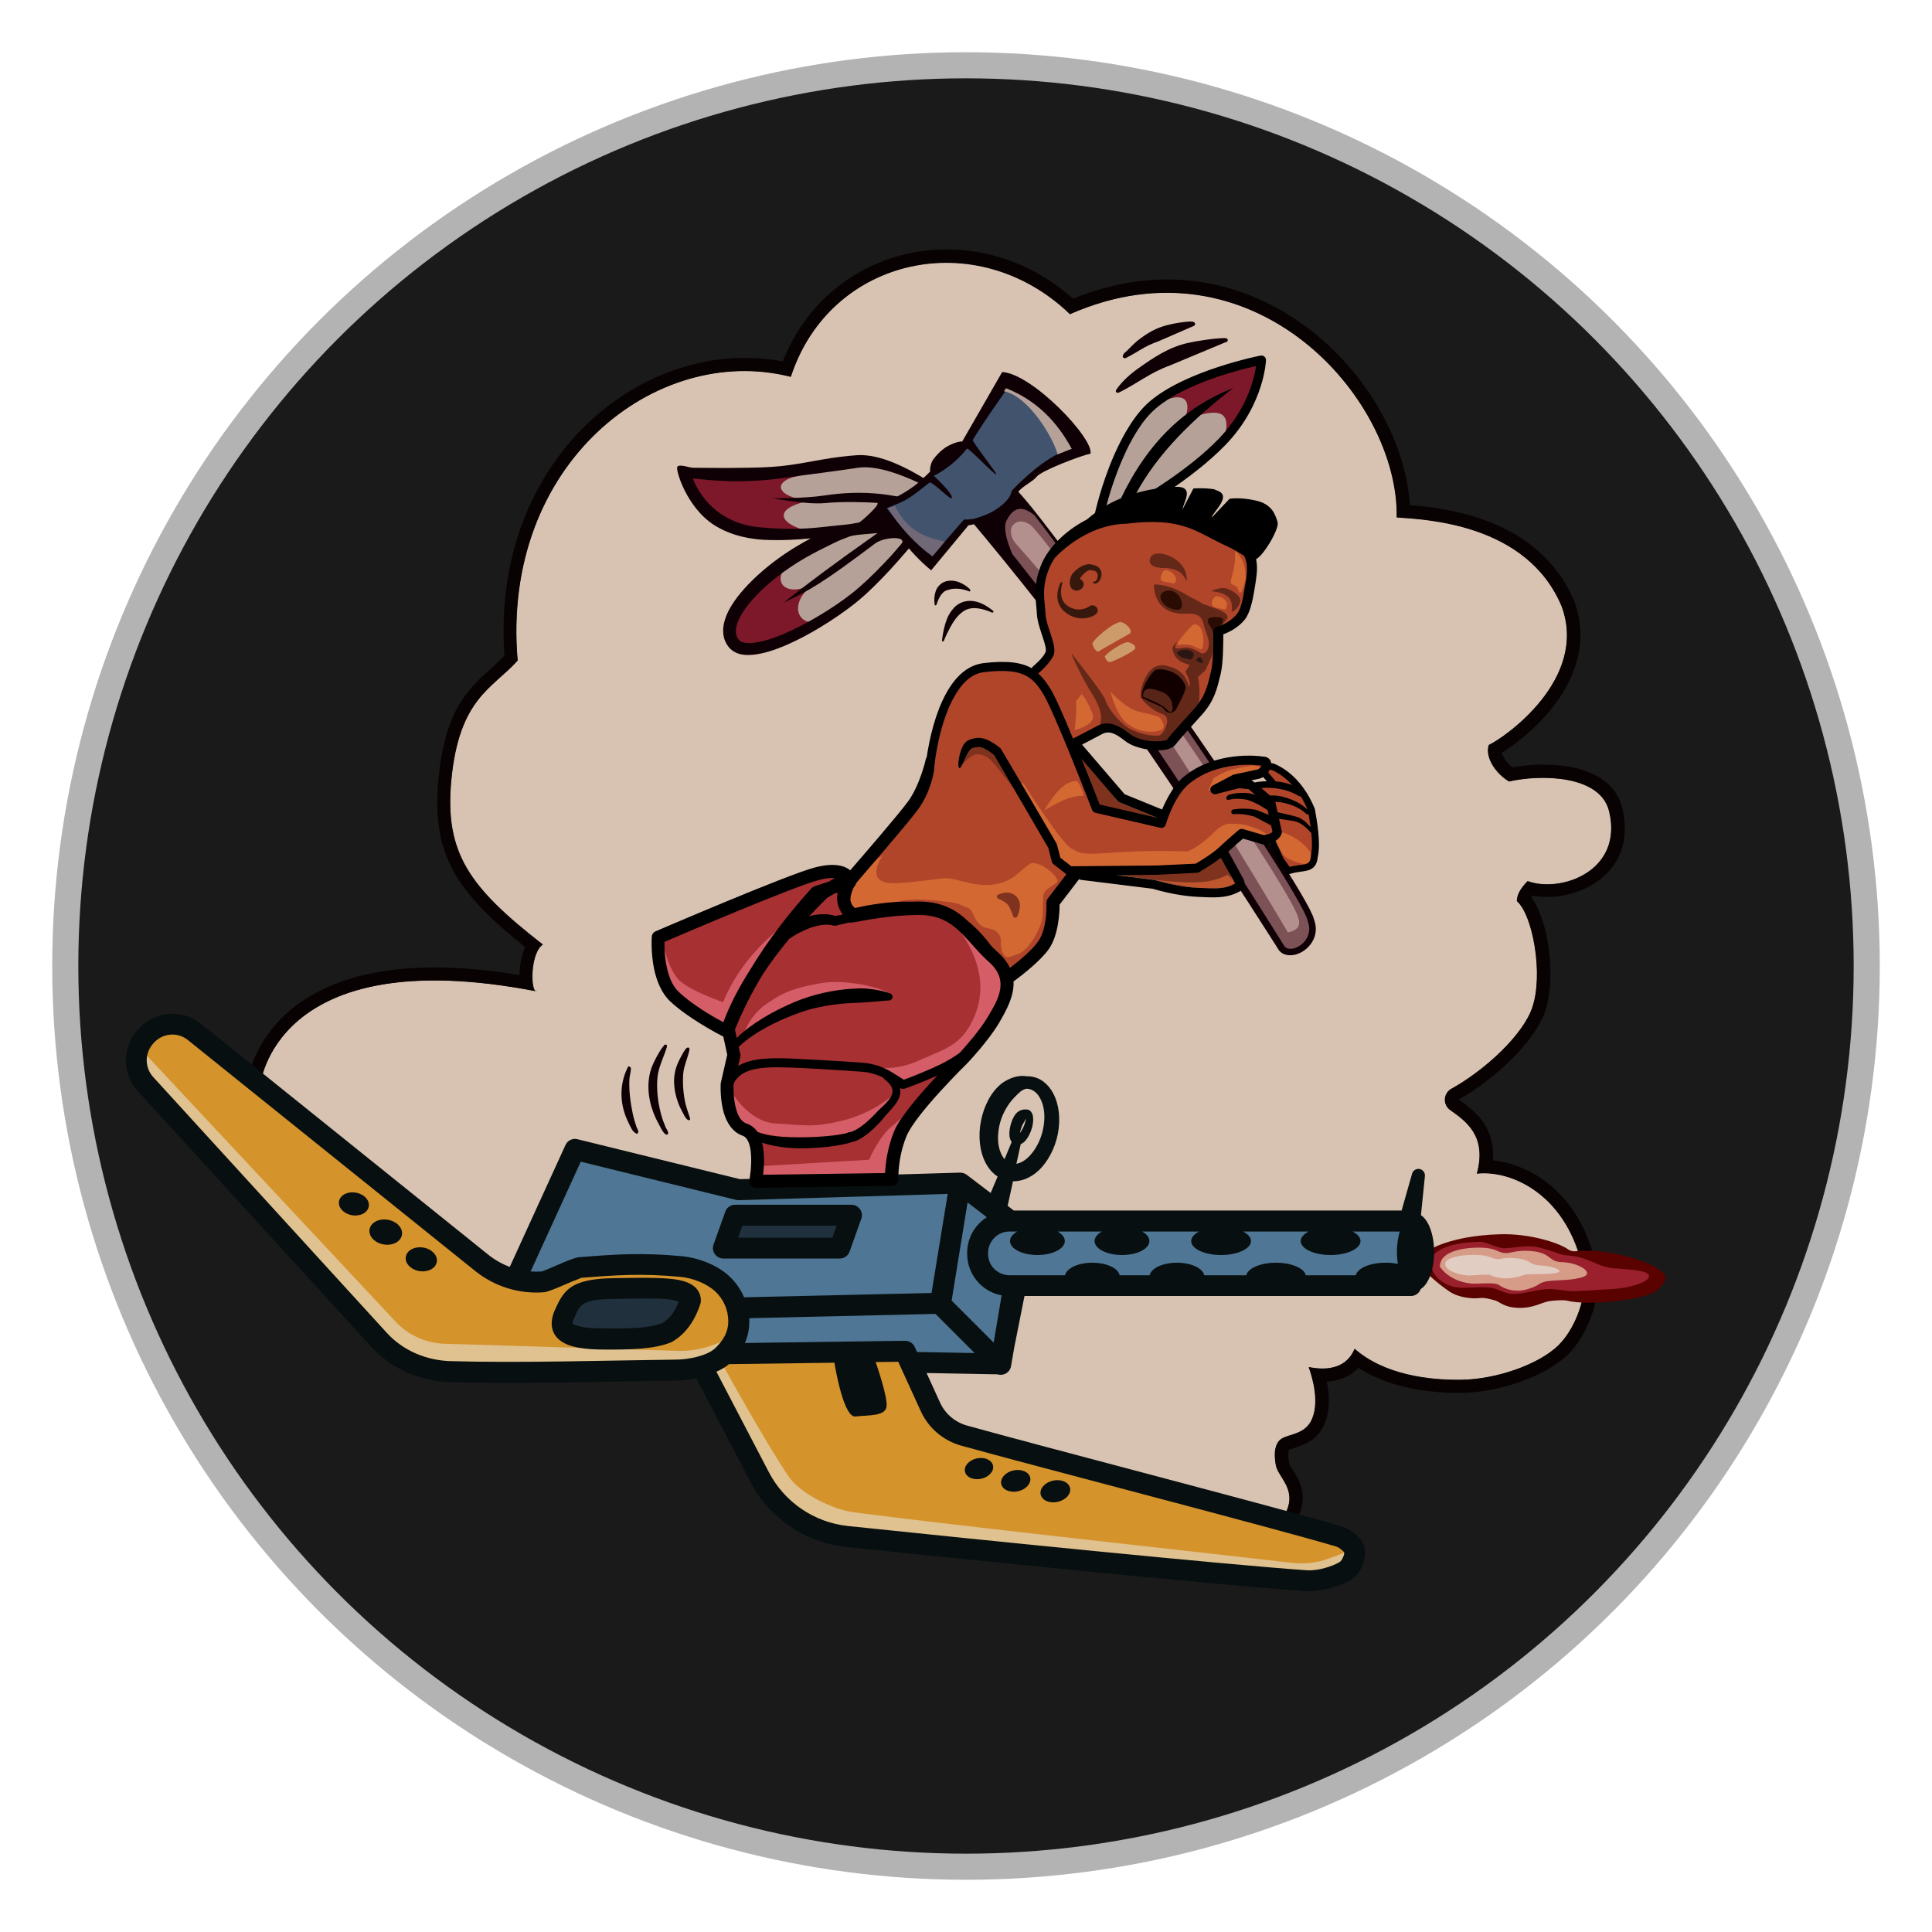 <?xml version="1.0" encoding="UTF-8"?>
<svg id="Layer_6" data-name="Layer 6" xmlns="http://www.w3.org/2000/svg" width="148" height="148" xmlns:xlink="http://www.w3.org/1999/xlink" viewBox="0 0 148 148">
  <defs>
    <style>
      .cls-1 {
        fill: #7d5257;
      }

      .cls-1, .cls-2, .cls-3, .cls-4, .cls-5, .cls-6, .cls-7, .cls-8, .cls-9, .cls-10, .cls-11, .cls-12, .cls-13, .cls-14, .cls-15, .cls-16, .cls-17, .cls-18, .cls-19, .cls-20, .cls-21, .cls-22, .cls-23, .cls-24, .cls-25, .cls-26, .cls-27, .cls-28, .cls-29, .cls-30, .cls-31, .cls-32 {
        fill-rule: evenodd;
      }

      .cls-2 {
        fill: #642818;
      }

      .cls-3 {
        fill: #590200;
      }

      .cls-4 {
        fill: #2b0c03;
      }

      .cls-5 {
        fill: #0f0005;
      }

      .cls-6 {
        fill: #b3908d;
      }

      .cls-7 {
        fill: #2c1614;
      }

      .cls-8 {
        fill: #dfc28f;
      }

      .cls-9 {
        fill: #d5932c;
      }

      .cls-10 {
        fill: #cd9b6a;
      }

      .cls-11 {
        fill: #d8c3b2;
      }

      .cls-12 {
        fill: #120000;
      }

      .cls-13 {
        fill: #070f10;
      }

      .cls-14 {
        fill: #e2cdc3;
      }

      .cls-15 {
        fill: #37180c;
      }

      .cls-16 {
        fill: #d45d68;
      }

      .cls-17 {
        fill: #b0452a;
      }

      .cls-18 {
        fill: #c0562d;
      }

      .cls-19 {
        fill: #4f7694;
      }

      .cls-20 {
        fill: #20303c;
      }

      .cls-21 {
        fill: #572517;
      }

      .cls-22 {
        fill: #706777;
      }

      .cls-23 {
        fill: #d79c88;
      }

      .cls-33 {
        clip-rule: evenodd;
      }

      .cls-33, .cls-34, .cls-35 {
        fill: none;
      }

      .cls-24 {
        fill: #b6a198;
      }

      .cls-25 {
        fill: #d46833;
      }

      .cls-34 {
        clip-path: url(#clippath);
      }

      .cls-36 {
        fill: #b3b3b3;
      }

      .cls-26 {
        fill: #7d182a;
      }

      .cls-27 {
        fill: #7f331e;
      }

      .cls-28 {
        fill: #a73033;
      }

      .cls-37 {
        fill: #1a1a1a;
      }

      .cls-35 {
        clip-path: url(#clippath-1);
      }

      .cls-29 {
        fill: #41536d;
      }

      .cls-30 {
        fill: #080203;
      }

      .cls-31 {
        fill: #99202c;
      }
    </style>
    <clipPath id="clippath">
      <path class="cls-33" d="m53.74,104.67c-.65.19-1.34.29-1.86.3-5.63.07-12.03.27-17.38.12-2.09-.06-4.08-.89-5.48-2.43l-17.9-19.6c-.94-1.03-.94-2.6,0-3.63l.06-.07c.96-1.06,2.58-1.19,3.69-.29l22.01,17.69c1.33,1.07,3.03,1.59,4.73,1.45.36-.03,2.36-1.06,2.77-1.09,2.82-.23,4.78-.36,7.77-.08,1.09.1,2.36.58,3.16,1.32.81.74,1.27,1.79,1.27,2.89h0c0,.98-.41,1.76-1.07,2.46l13.81-.19,1.94,4.26c.49,1.07,1.43,1.88,2.56,2.19,5.57,1.56,23.69,6.24,28.68,7.71.53.16,1.15.66,1.24,1.11.09.44-.23,1.25-.71,1.55-.62.38-1.97.82-3,.75-6.36-.44-25.42-2.37-35.17-3.39-2.85-.3-5.36-2-6.68-4.54l-4.44-8.49Z"/>
    </clipPath>
    <clipPath id="clippath-1">
      <path class="cls-33" d="m64.9,67.6l.19-.06c-.08.1-.15.2-.21.31l-.14,1.58c.13.28.33.57.62.85,0,0,1.74-.66,4.89-.7s3.96,2.1,5.8,3.74c1.84,1.64.88,3.33,0,4.83-.78,1.32-2.36,2.98-2.36,2.98,0,0-4.03,3.96-4.76,5.75-.73,1.78-.66,3.49-.66,3.49l-10.41.15s.66-3.45-.86-3.96c-1.52-.51-1.34-3.47-1.34-3.47l.51-2.24-.37-1.71c-1.05-.57-3.11-1.76-4.18-2.77-1.47-1.4-1.24-4.54-1.24-4.54,0,0,10.04-4.32,12.13-4.87,2.09-.54,2.4.32,2.4.32l-.03.33Z"/>
    </clipPath>
  </defs>
  <circle class="cls-36" cx="74" cy="74" r="70"/>
  <circle class="cls-37" cx="74" cy="74" r="68"/>
  <path class="cls-11" d="m19.92,83.2s.97-11.2,21.22-7.26c-.52.14-.53-2.95.45-3.59-5.63-4.38-7.54-7-7.01-12.6.6-6.31,3.2-7.04,5.08-9.16-1.3-15.06,10.61-24.37,20.93-21.74,3-9.2,14.25-11.69,21.39-4.8,13.99-6.16,25.19,6.4,25.03,15.57,2.17.16,9.96.44,12.63,6.8,2.07,5.58-4.33,10.05-5.58,10.64-.32,1.02.63,2.26,1.56,2.79,2.25-.53,6.97-.56,7.66,2.28,1.11,4.61-3.74,6.29-6.25,5.36-.4.42-.83.95-.81,1.53,1.2,1.02,2.05,5.6,1.17,8.16-.73,2.11-3.61,4.77-6.15,6.19-.31.15-.51.45-.54.79-.03.34.13.67.41.86,1.18.84,2.83,1.96,2.04,4.87,2.55-.28,6.65,1.47,8.01,6.82.73,1.72-.24,4.85-1.77,6.34-1.53,1.5-4.79,2.6-7.39,2.64-2.6.05-5.99-.41-8.22-2.37-.57,1.37-1.9,1.72-3.51,1.4.24.67.93,2.81.13,4.21-.65,1.08-1.98.9-2.42,1.45-.39.48-.34,1.23-.23,1.84.13.75,1.08,1.46,1.04,2.64,0,.63-.74,2.46-1.63,2.24-7.59-1.92-31.08-8.82-43.89-13.74-11.38-4.38-27.42-12.47-32.97-15.83-1.24-.75-.36-4.34-.36-4.34Z"/>
  <path class="cls-30" d="m41.03,75.93s.07.01.11.02c-.04.01-.08,0-.11-.02Zm0,0c-20.14-3.88-21.11,7.28-21.11,7.28,0,0-.88,3.59.36,4.34,5.56,3.36,21.59,11.45,32.97,15.83,12.81,4.93,36.3,11.83,43.89,13.74.89.23,1.63-1.61,1.63-2.24.05-1.18-.9-1.89-1.04-2.64-.11-.61-.16-1.36.23-1.84.44-.55,1.77-.36,2.42-1.45.8-1.4.11-3.55-.13-4.21,1.61.32,2.95-.03,3.51-1.4,2.23,1.96,5.62,2.41,8.22,2.37,2.6-.05,5.86-1.15,7.39-2.64,1.53-1.5,2.5-4.62,1.77-6.34-1.36-5.35-5.46-7.11-8.01-6.82.79-2.91-.86-4.03-2.04-4.87-.28-.2-.43-.52-.41-.86.03-.34.23-.64.54-.79,2.54-1.42,5.43-4.08,6.15-6.19.88-2.56.03-7.14-1.17-8.16-.02-.58.41-1.11.81-1.53,2.51.93,7.36-.75,6.25-5.36-.69-2.85-5.41-2.81-7.66-2.28-.92-.53-1.87-1.77-1.56-2.79,1.25-.59,7.65-5.06,5.58-10.64-2.67-6.36-10.46-6.64-12.63-6.8.16-9.17-11.04-21.74-25.03-15.57-7.15-6.88-18.39-4.4-21.39,4.8-10.31-2.63-22.23,6.68-20.93,21.74-1.88,2.12-4.49,2.85-5.08,9.16-.53,5.59,1.39,8.22,7.01,12.6-.91.59-.97,3.28-.56,3.57Zm-22.1,7.11h0c.06-.52.53-3.35,3.37-5.71,2.76-2.29,7.9-4.23,17.5-2.64,0-.45.06-.94.17-1.39.07-.27.15-.52.26-.75-5.41-4.33-7.18-7.18-6.64-12.89.6-6.37,3.09-7.4,5.05-9.42-1.07-15.18,10.76-24.58,21.32-22.55,3.56-9.01,14.76-11.45,22.24-4.81,14.03-5.7,25.24,6.36,25.8,15.81,1.33.11,3.38.34,5.48,1.06,2.79.97,5.63,2.8,7.1,6.28,0,.01.01.03.02.04,1.17,3.16,0,6.02-1.7,8.16-1.32,1.66-2.93,2.87-3.86,3.44.04.15.12.29.21.44.16.26.37.49.6.67,1.5-.28,3.69-.34,5.41.21,1.5.48,2.65,1.42,3.01,2.9,1.26,5.19-3.71,7.34-6.87,6.72-.02.03-.04.06-.06.09,0,.01-.01.02-.02.04.43.6.82,1.53,1.08,2.62.46,1.96.54,4.45-.04,6.14-.79,2.28-3.86,5.19-6.61,6.73.83.6,1.82,1.34,2.31,2.55.24.58.37,1.27.3,2.11,2.81.29,6.45,2.38,7.77,7.5.33.84.38,1.92.16,3.05-.31,1.61-1.14,3.3-2.18,4.33-1.67,1.64-5.22,2.88-8.07,2.93-2.48.04-5.62-.37-7.98-1.92-.61.66-1.44,1-2.42,1.06.07.36.13.76.15,1.16.04.85-.09,1.72-.5,2.44,0,0,0,.01-.01.02-.47.78-1.15,1.13-1.83,1.36-.24.08-.61.21-.7.24-.04.08-.05.18-.06.27-.02.24.02.49.06.72.05.27.28.52.46.82.34.57.62,1.22.59,2,0,.61-.48,2.01-1.2,2.69-.5.48-1.09.66-1.68.51-7.61-1.92-31.16-8.84-44-13.78-11.43-4.4-27.55-12.53-33.13-15.91-.6-.36-.98-1.09-1.1-2-.16-1.3.19-2.98.27-3.36Z"/>
  <path class="cls-19" d="m77.8,98.49l-1.19,5.99-31.05-.56-5.9-6.32,4.37-9.55,12.56,3.09,16.91-.5,3.8,2.91s.01,0,.02,0h30.74v4.95h-30.25Z"/>
  <path class="cls-9" d="m53.74,104.67c-.65.19-1.34.29-1.86.3-5.63.07-12.03.27-17.38.12-2.09-.06-4.08-.89-5.48-2.43l-17.9-19.6c-.94-1.03-.94-2.6,0-3.63l.06-.07c.96-1.06,2.58-1.19,3.69-.29l22.01,17.69c1.33,1.07,3.03,1.59,4.73,1.45.36-.03,2.36-1.06,2.77-1.09,2.82-.23,4.78-.36,7.77-.08,1.09.1,2.36.58,3.16,1.32.81.74,1.27,1.79,1.27,2.89h0c0,.98-.41,1.76-1.07,2.46l13.81-.19,1.94,4.26c.49,1.07,1.43,1.88,2.56,2.19,5.57,1.56,23.69,6.24,28.68,7.71.53.16,1.15.66,1.24,1.11.09.44-.23,1.25-.71,1.55-.62.38-1.97.82-3,.75-6.36-.44-25.42-2.37-35.17-3.39-2.85-.3-5.36-2-6.68-4.54l-4.44-8.49Z"/>
  <g class="cls-34">
    <path class="cls-8" d="m54.1,105.16l-21.03-.24c-1.24-.01-2.42-.51-3.54-1.4l-18.67-20.81-.15-2.42,19.59,20.95c.97,1.04,2.32,1.65,3.75,1.7l17.87.54c1.01.03,2.01-.15,2.94-.54l1.22-.51-.79,1.98c.35.64,3.27,5.95,5.12,8.69.9,1.33,3.4,2.54,5,2.75,7.42.98,28.38,3.26,33.53,3.87.74.09,1.5.04,2.22-.13.59-.14,2.16-.79,2.16-.79-.06,1.74-1.38,2.06-3.29,2.31l-36.41-3.87c-1.87.04-3.48-.84-4.86-2.55l-4.67-9.53Z"/>
  </g>
  <path class="cls-3" d="m109.47,95.76s1.63-1.1,5.42-1.21c2.42-.07,4.54.7,5.15,1.1.21.17.48.24.75.19,1.7-.19,4.75.4,6.3,1.4.56.37.82.72-.15,1.6-.81.73-5.25,1.22-6.88.8-.28-.07-.9-.03-1.35.03-.61.09-1.21.54-2.34.52-1.23-.03-1.43-.48-1.94-.6-.36-.09-.72-.2-1.11-.15-.5.06-1.57-.02-2.28-.5-.96-.64-1.75-1.43-1.75-1.43-.61-.62-.22-1.29.19-1.75Z"/>
  <path class="cls-31" d="m109.67,97.06c.09.54.59,1.2,1.63,1.5.73.21,1.89-.03,2.88.08.58.07,1.01.44,1.63.48.84.05,1.88-.35,2.8-.37.72-.02,1.42.19,2.02.16,2.08-.08,1.4-.1,2.66-.15,1.64-.07,3.04-.58,3.04-.99s-1.12-.5-2.63-.61c-1.51-.11-1.87-.89-3.75-1-.53-.03-1.66-.66-2.81-.69-.59-.02-1.33.15-1.94.15-.51,0-1.35-.5-1.82-.49-1.85.03-2.89.38-3.53.95-.42.37-.17.96-.17.96Z"/>
  <path class="cls-23" d="m110.38,97.14s.7,1.05,2.38,1.19c.36.03,1.79-.12,2.05.1.48.35,1.31.59,2.16.34.62-.18.77-.3.98-.43.37-.22.81-.22,1.22-.25.54-.04,1.31-.03,2.04-.25,1.02-.32-.3-1.12-1.51-1.15-1.2-.02-.77-.79-2.66-.87-.99-.04-1.33.21-1.79.17-.58-.06-.68-.47-2.26-.41-1.54.06-2.36.5-2.58.99-.22.49-.04.56-.04.56Z"/>
  <path class="cls-14" d="m110.78,97.08s.41.53,1.72.63c.28.02,1.46-.14,1.67-.03.37.18,1.02.31,1.69.21.48-.08.6-.13.77-.19.29-.1.63-.09.96-.1.43,0,1.03.01,1.59-.08.79-.14-.24-.54-1.18-.58-.94-.03-.64-.49-2.12-.57-.78-.04-.85.11-1.2.08-.45-.04-.56-.32-1.79-.32-1.2,0-1.93.25-2.1.48-.17.23,0,.48,0,.48Z"/>
  <path class="cls-20" d="m47.14,98.72c2.95-.04,5.74-.21,5.74.93-.37,1.12-.95,1.96-1.8,2.45-1.13.47-2.83.52-5.09.49-2.99-.04-3.22-.87-2.76-1.91.59-1.32.92-1.92,3.91-1.96Zm18.07-5.62l-.9,2.52h-8.92l.9-2.52h8.92Z"/>
  <path class="cls-13" d="m77.87,89.15c.46-.08.9-.43,1.26-.91.39-.52.69-1.2.81-1.94.12-.72.07-1.38-.14-1.9-.22-.58-.62-.99-1.17-1-.34.06-.59.33-.87.61-.17.17-.34.37-.49.59-.36.52-.65,1.16-.76,1.88-.11.68-.06,1.31.14,1.8.08.2.18.37.3.52l.55-1.32c-.06-.08-.11-.18-.14-.3-.07-.24-.05-.6.06-1.02.1-.34.23-.65.42-.86.05-.06.1-.11.16-.14.06-.04.11-.08.17-.1.15-.05.24-.08.36-.07.03,0,.06,0,.08,0,.23-.01.41.14.5.43.06.22.05.57-.05.96-.11.4-.3.75-.49.98-.12.14-.25.23-.38.29l-.33,1.5Zm29.36,5.19h-3.62c.38.19.61.45.61.73,0,.59-1.03,1.07-2.29,1.07s-2.29-.48-2.29-1.07c0-.28.23-.53.61-.73h-5.03c.38.19.61.45.61.73,0,.59-1.03,1.07-2.29,1.07s-2.29-.48-2.29-1.07c0-.28.23-.53.61-.73h-4.37c.35.19.56.45.56.73,0,.59-.94,1.07-2.1,1.07s-2.1-.48-2.1-1.07c0-.28.21-.53.56-.73h-3.4c.35.19.56.45.56.73,0,.59-.94,1.07-2.1,1.07s-2.1-.48-2.1-1.07c0-.28.21-.53.56-.73h-.61c-.43,0-.85.17-1.15.48s-.48.72-.48,1.15v.09c0,.43.17.85.48,1.15s.72.48,1.15.48h4.27c.11-.54,1-.96,2.09-.96s1.98.42,2.09.96h2.3c.11-.54,1-.96,2.09-.96s1.98.42,2.09.96h3.22c.12-.54,1.1-.96,2.28-.96s2.16.42,2.28.96h3.83c.12-.54,1.1-.96,2.28-.96.34,0,.65.03.94.09-.04-.28-.07-.59-.07-.9,0-.58.08-1.13.22-1.58Zm-31.64-1.1l-1.47-1.13-1.22,7.52,3.22,3.22.61-3.62c-.64-.12-1.23-.43-1.69-.89-.61-.61-.95-1.43-.95-2.28v-.09c0-.86.34-1.68.95-2.28.17-.17.36-.32.56-.45Zm2.54-6.44c.04-.06.08-.13.12-.18.08-.13.15-.27.21-.43.06-.17.13-.39.15-.54,0,.03-.01.05-.03.08-.02.04-.04.08-.07.12-.1.16-.21.34-.28.56-.05.14-.08.27-.1.39Zm2.54,26.62c.62-.13,1.21.12,1.3.57.1.45-.33.92-.95,1.06s-1.21-.12-1.3-.57c-.1-.45.33-.92.95-1.06Zm-5.84-1.7c.59-.13,1.15.12,1.24.55.09.43-.31.88-.91,1.01-.59.13-1.15-.12-1.24-.55-.09-.43.31-.88.91-1.01Zm2.81.92c.61-.13,1.19.12,1.28.56.09.44-.33.91-.94,1.04-.61.13-1.19-.12-1.28-.56-.09-.44.33-.91.94-1.04Zm-22.76-7.56l4.02,7.7c1.2,2.3,3.48,3.85,6.06,4.12,9.74,1.02,28.79,2.95,35.14,3.39.87.06,2-.31,2.52-.63.12-.07.2-.22.26-.36.06-.13.11-.26.09-.36-.02-.08-.11-.14-.19-.21-.14-.13-.32-.23-.49-.28-4.98-1.47-23.1-6.16-28.67-7.71-1.36-.38-2.49-1.34-3.08-2.63l-1.73-3.79-1.73.02c.13.38.95,2.76.83,3.44-.13.73-1.4.61-2.37.73-.87.11-1.5-3.39-1.62-4.12l-8.08.11c-.26.23-.6.42-.98.59Zm9.21-11.19h-7.22l-.33.92h7.22l.33-.92Zm1.89-.53l-.9,2.52c-.11.32-.42.53-.75.53h-8.92c-.26,0-.5-.13-.65-.34-.15-.21-.19-.48-.1-.73l.9-2.52c.11-.32.42-.53.75-.53h8.92c.26,0,.5.13.65.34.15.21.19.48.1.73Zm-25.34,4.04c.29.02.59.02.88,0,.09-.04.71-.28,1.15-.48.7-.31,1.42-.59,1.66-.61,2.87-.23,4.86-.36,7.9-.08,1.26.12,2.71.67,3.63,1.53.5.46.88,1.01,1.14,1.62l14.36-.33,1.24-7.59-15.99.48c-.07,0-.14,0-.21-.02l-11.91-2.93-3.85,8.43Zm-13.38-6.04c.63.11,1.07.58.99,1.06-.08.48-.66.78-1.29.67-.63-.11-1.07-.58-.99-1.06.08-.48.66-.78,1.28-.67Zm24.75,8.36c-.12-.04-.28-.1-.43-.13-1.05-.19-2.71-.11-4.42-.09-1.48.02-2.19.12-2.61.5-.26.24-.39.57-.57.98-.07.15-.14.29-.11.41.01.04.07.05.13.08.16.08.38.14.66.19.36.06.81.1,1.36.1,2.09.03,3.66.01,4.73-.41.57-.35.97-.92,1.26-1.65Zm-4.87-1.81c2.17-.03,4.26-.09,5.32.26.84.28,1.23.8,1.23,1.47,0,.09-.01.17-.04.25-.44,1.33-1.15,2.31-2.15,2.89-.03.02-.06.03-.1.05-1.21.5-3,.58-5.41.55-1.22-.02-2.03-.17-2.55-.39-.52-.22-.82-.52-.99-.83-.28-.51-.24-1.14.06-1.82.29-.65.55-1.14.96-1.52.6-.54,1.56-.89,3.67-.91Zm-17.43-4.47c.69.12,1.17.63,1.08,1.16-.09.52-.72.85-1.4.73-.69-.12-1.17-.63-1.08-1.16.09-.52.72-.85,1.4-.73Zm2.72,2.13c.66.11,1.12.61,1.03,1.1-.08.5-.69.81-1.34.7-.66-.11-1.12-.61-1.03-1.1.08-.5.69-.81,1.34-.7Zm12.08,2.33c-.07.03-.73.28-1.18.48-.7.31-1.41.59-1.63.61-1.91.16-3.81-.43-5.3-1.63l-22.01-17.69c-.78-.63-1.92-.54-2.6.21l-.06.07c-.66.73-.65,1.83,0,2.55l17.9,19.6c1.26,1.38,3.05,2.12,4.91,2.17,5.34.15,11.73-.05,17.34-.12.87-.01,2.34-.29,2.95-.91.58-.58.96-1.2.96-2.02h0c0-.88-.37-1.71-1.01-2.3-.69-.63-1.77-1.03-2.7-1.11-2.92-.27-4.84-.14-7.59.08Zm12.89,3.07c0,.09,0,.18,0,.27h0c0,.6-.12,1.14-.34,1.64l12.27-.17c.32,0,.61.18.74.47l.18.39,4.41.08-3-3-14.26.33Zm13.58,4.21l1.03,2.26c.39.86,1.14,1.5,2.05,1.76,5.58,1.56,23.7,6.25,28.69,7.72.44.13.92.43,1.27.78.29.3.47.63.53.94.07.35,0,.84-.19,1.3-.19.45-.52.85-.88,1.08-.72.44-2.29.95-3.48.87-6.37-.44-25.44-2.37-35.2-3.39-3.11-.33-5.86-2.19-7.31-4.97l-4.15-7.95c-.52.11-1.01.17-1.42.18-5.64.07-12.06.27-17.41.12-2.3-.07-4.5-.99-6.05-2.69l-17.9-19.6c-1.22-1.33-1.22-3.37-.01-4.71l.06-.07c1.24-1.37,3.34-1.54,4.79-.38l22.01,17.69c.5.4,1.05.71,1.64.93l4.27-9.34c.16-.35.55-.54.92-.44l12.45,3.06,16.8-.5s.03,0,.05,0c.18,0,.36.05.51.16l1.84,1.4.53-1.26c-.3-.2-.57-.47-.78-.81-.48-.74-.71-1.83-.56-3.05.16-1.2.65-2.31,1.36-3.01.17-.17.36-.33.56-.44.56-.32,1.12-.47,1.67-.37.77-.02,1.43.39,1.88,1.08.46.71.69,1.75.55,2.92-.14,1.17-.64,2.22-1.28,2.95-.61.69-1.38,1.08-2.14,1.09-.03,0-.05,0-.08,0l-.41,1.88.47.36h29.71l.79-2.78c.05-.27.32-.45.59-.4.27.05.45.32.4.59l-.3,2.95c.58.36,1.01,1.49,1.01,2.82s-.43,2.48-1.02,2.83c-.11.31-.41.54-.76.54h-29.6l-.79,3.97-.24,1.4c-.05.3-.26.54-.55.63-.16.05-.34.05-.49,0l-5.43-.1Z"/>
  <path class="cls-5" d="m72.31,49.08s-.05.07-.09.06c-.04-.01-.07-.05-.06-.09.08-.63.2-1.19.39-1.66.1-.24.22-.45.36-.63.11-.14.22-.27.35-.37.14-.11.3-.2.46-.26.24-.09.5-.12.77-.09.22.02.46.08.7.19.28.12.56.3.87.55.04.02.05.07.03.11-.02.04-.07.05-.11.03-.38-.17-.71-.26-1.02-.31-.36-.06-.66-.02-.93.09-.16.07-.3.17-.44.29-.14.12-.27.26-.39.42-.14.19-.27.39-.4.63-.17.32-.35.67-.5,1.06Zm2-3.91s.04.07.01.11c-.03.03-.07.04-.06.03,0,0-.36-.17-.86-.21-.1,0-.2,0-.31,0-.14,0-.28.03-.43.08-.14.03-.25.08-.34.15-.08.06-.15.13-.2.2-.19.26-.3.54-.34.68-.01.05-.04.09-.06.12l.03-.03s-.03.08-.08.08-.08-.03,0,0c-.02-.01-.14-.07-.07-.08,0,0,0-.01,0-.03,0-.04-.02-.13-.03-.25,0-.12,0-.27.03-.43.03-.16.08-.33.16-.49.09-.16.22-.3.38-.42.1-.07.22-.12.36-.16.11-.02.21-.04.32-.04.26,0,.5.05.7.14.36.15.61.36.73.47.03.03.05.05.06.06,0,0,0,0,0,0Zm19.59-18.96l-4.29,1.79c-1.55.57-2.4,1.32-3.87,2.06-.19.1-.35-.05-.21-.24.44-.62,1.03-1.15,1.65-1.59,1.2-.85,2.34-1.62,3.78-1.95.68-.16,2.18-.39,2.88-.38.28,0,.27.28.06.32Zm-2.48-1.23l-2.69,1.17c-1.12.4-1.4.72-2.45,1.26-.09.05-.29.05-.27-.13.02-.18.22-.32.34-.43.25-.24.48-.5.75-.72.78-.62,1.47-1.03,2.42-1.25.49-.12,1.13-.23,1.64-.25.11,0,.23,0,.32.06.13.07.07.27-.06.29Zm-43.34,56.8c.06-.18.26-.05.25.09,0,.25-.09.5-.11.75-.06.88.08,1.89.26,2.74.07.32.17.64.27.95.04.11.11.21.14.32.02.07-.03.25-.11.22-.34-.13-.47-.52-.62-.82-.67-1.31-.77-2.86-.08-4.25Zm2.78-1.72s.14-.07.19-.03c.05.04.05.13.03.19-.24.8-.65,1.52-.72,2.37-.08.93.05,1.94.3,2.84.09.32.21.64.34.95,0,0,.28.4.15.51-.17.13-.39-.23-.49-.41-.22-.4-.44-.81-.6-1.23-.44-1.14-.56-2.48-.08-3.63.16-.39.37-.76.59-1.13.09-.15.2-.29.31-.42Zm1.73.24c.03-.05.13-.07.18-.04.05.03.05.12.04.18-.13.64-.44,1.22-.48,1.9-.04.73.02,1.54.19,2.24.08.32.19.62.29.93.03.08.13.33-.06.3-.15-.02-.31-.32-.34-.37-.17-.32-.35-.65-.47-.99-.34-.93-.44-1.97-.06-2.9.13-.32.29-.62.46-.92.07-.12.16-.23.24-.34Z"/>
  <path class="cls-24" d="m84.23,39.38s1.33-6.01,4.1-8.37,8.31-3.42,8.31-3.42c0,0-.11,3.24-2.97,6.22-2.58,2.69-6.54,4.89-6.54,4.89l-2.89.68Z"/>
  <path class="cls-26" d="m88.34,31.19s1.33-.97,2.18-.71c.85.27.21,1.71.21,1.71,0,0,1.89-.82,2.74-.5s.32,1.8.32,1.8c1.47-1.6,2.46-3.43,2.59-5.66-2.98.36-5.62,1.59-8.04,3.36Z"/>
  <path class="cls-32" d="m86.72,38.43c.16-.04.27-.06.27-.06.44-.25,4.02-2.31,6.41-4.8,2.12-2.21,2.68-4.56,2.82-5.53-1.38.31-5.44,1.34-7.67,3.24-1.07.91-1.91,2.39-2.54,3.84-.67,1.52-1.1,3.01-1.3,3.79,0,0,.19-.04.45-.11.3-.07.54-.27.67-.54,2.12-4.45,4.98-7.1,8.65-8.54-3.63,2.77-6.31,5.66-7.77,8.72Zm-2.84.87s.48-2.2,1.48-4.47c.68-1.54,1.59-3.12,2.73-4.09,2.82-2.4,8.47-3.5,8.47-3.5.11-.02.21,0,.3.08s.13.17.12.28c0,0-.11,3.36-3.07,6.45-2.62,2.72-6.62,4.96-6.62,4.96-.03.02-.06.03-.09.03l-2.89.68c-.12.03-.24,0-.33-.09-.09-.09-.12-.21-.1-.33Z"/>
  <path class="cls-24" d="m70.15,38.99l1.22.39s-3.27,4.27-5.94,6.4c-2.67,2.14-8.02,5.08-9.25,3.48-1.32-1.73,1.92-5.09,5.29-7.03,1.68-.97,3.33-1.69,4.72-2.2-2.15.4-4.96.74-7.65.5-4.68-.41-5.48-3.81-5.48-3.81,0,0,4,0,6.2-.23,2.19-.23,3.93-.88,6.42-1.15,2.49-.28,6.3,2.3,6.3,2.3l-1.84,1.34Z"/>
  <path class="cls-26" d="m61.06,36.46c-2.23.56-1.21,1.81,1.15,1.86-2.7.49-2.86,1.59-.61,2.29-5.03.74-8.45-1.48-8.9-4.26l8.36.11Zm-.6,6.67c-1.5,1.39-.27,2.79,1.93,1.54-2.29,1.73-1.07,3.59.64,2.84-3.43,1.76-6.29,2.94-6.77,1.75-1.06-1.36.09-3.18,4.19-6.13Z"/>
  <path class="cls-5" d="m69.61,38.22c.58.12,1.18.01,1.67-.31.22-.14.4-.25.4-.25-.53-.3-1.95-1.06-3.45-1.52-.86-.26-1.74-.42-2.49-.31-1.96.3-3.64.49-5.28.73-4.29.63-6.73.09-7.39.11,1.04,2.47,3.07,3.52,5.02,3.71,3.2.31,4.64,0,6.39-.16.46-.04.9-.11,1.32-.19.12-.02,1.77-1.48,1.37-1.51-.95-.06-2.65-.11-3.98.02-1.42.13-3.98-.37-3.98-.37,0,0,2.4.02,3.92-.21,1.45-.22,2.89-.28,4.42-.11.68.08,1.43.22,2.06.36Zm-2.39,2.61c-.27.06-1.71.1-2.15.27-.64.25-.62.22-1.34.57-.64.31-1.31.65-1.98,1.03-1.64.93-3.25,2.2-4.29,3.45-.51.62-.89,1.22-1.03,1.78-.1.39-.08.75.14,1.05.15.21.42.27.75.28.7.02,1.63-.25,2.62-.66,1.84-.77,3.91-2.04,5.27-3.11.82-.64,1.7-1.49,2.52-2.35.74-.78.75-.81,1.32-1.48.5-.59-1.28-.57-2.02-.02-3.97,2.99-5.03,3.6-7.01,4.53,1.98-1.56,3.39-2.64,7.21-5.34Zm-5.08.41c-1.19.12-2.44.17-3.66.11-1.64-.1-2.86-.55-3.76-1.12-2.11-1.33-3-4.26-2.83-4.48.17-.22.91.08,1.19.08,0,0,2.26.04,4.3,0,.66-.01,1.29-.03,1.82-.07,1.78-.12,3.27-.52,5.12-.76.42-.05.86-.1,1.33-.13.87-.06,1.88.19,2.84.59,1.9.78,3.6,2.06,3.6,2.06.04.03.07.08.07.13,0,.05-.02.1-.07.13l-1.34,1.1.71.22c.09.03.16.1.19.19.03.09.01.19-.05.27,0,0-1.55,2.06-3.38,4.05-.83.9-1.72,1.79-2.55,2.47-1.64,1.34-4.29,2.99-6.4,3.71-.91.31-1.74.45-2.36.36-.48-.07-.85-.28-1.11-.61-.64-.83-.5-1.99.28-3.22,1-1.59,3.03-3.35,5.12-4.57.31-.18.62-.36.93-.52Z"/>
  <path class="cls-5" d="m78.02,37.69c.24.25.57.64.99,1.15,2.15,2.66,6.47,8.6,10.69,14.63,5.39,7.71,10.61,15.57,10.95,16.93,0,0,0,0,0,.01.34.88.05,1.65-.45,2.15-.67.69-1.72.84-2.21.26,0,0-.01-.02-.02-.03,0,0-3.57-5.63-7.25-11.16-1.78-2.68-3.59-5.33-5.02-7.31-1.81-2.5-3.72-4.99-5.43-7.17-2.73-3.48-5.07-6.3-5.66-6.99-.14.03-.28.06-.42.08l-2.86,3.45c-1.76-1.45-2.91-3.18-4.1-4.95,0,0,2.07-.79,3.28-1.91.76-.7.74-.71.74-.71-.02-.24.02-.52.19-.85,0,0,.48-.73,1.19-1.11s1.08-.34,1.08-.34l3.06-5.32c2.29.11,7.02,5.08,6.77,6.25-.68.13-3.78,1.3-4.14,1.78-.27.35-.92.62-1.37,1.1,0,.02,0,.03,0,.05Z"/>
  <path class="cls-1" d="m79.27,39.5c2.23,2.88,6.24,8.48,10.15,14.17,5.32,7.74,10.49,15.6,10.75,16.87,0,.01,0,.03.01.04.26.67.04,1.25-.34,1.64-.27.27-.61.44-.92.46-.2.02-.38-.03-.51-.17-.21-.34-3.64-5.83-7.16-11.21-1.77-2.7-3.56-5.38-4.98-7.37-1.8-2.52-3.69-5.03-5.39-7.24-1.26-1.63-2.41-3.08-3.33-4.25-.43-.98-.71-2.03-.45-2.55.58-1.15,1.29-1.13,2.18-.39Z"/>
  <path class="cls-6" d="m77.45,40.57c-.04.38.09.75.34,1.04,1.26,1.42,5.71,6.49,9.56,11.84,3.86,5.37,11.31,17.98,11.31,17.98.29-.08,1.11-.24.79-1.12-.47-2.31-19.93-30.36-20.66-30.18,0,0,0,0,0,0-.78-.48-1.32.09-1.34.44Z"/>
  <path class="cls-29" d="m67.94,38.93c1.07,1.46,2.2,2.75,3.46,3.68l2.46-2.83c.08.06.46,0,.71-.03.52-.13,1.19-.39,1.55-.61.59-.36,1.3-.92,1.38-1.55,1.46-1.51,3.11-2.84,4.57-3.22-1.79-2.51-3.5-4.21-5.04-4.41,0,0-1.71,2.39-2.51,3.74-.07.12,1.86,2.55,1.8,2.64-.08.12-2.15-2.1-2.25-1.97-1.15,1.45-2.54,2.08-2.54,2.08,0,0,1.6,1.46,1.36,1.73-.1.11-1.51-1.35-1.69-1.21-.67.51-1.19.98-1.9,1.37-.4.22-1.37.58-1.37.58Z"/>
  <path class="cls-24" d="m76.91,29.97c2.03.43,3.92,3.9,4.1,4.84l1.09-.43c-1.11-2.04-2.66-3.7-5.03-4.64l-.17.23Z"/>
  <path class="cls-22" d="m68.02,38.93l.54-.18c.95,1.97,2.41,2.42,3.82,2.74l-.94,1.12c-1.33-.95-2.48-2.18-3.42-3.68Z"/>
  <path class="cls-17" d="m97.3,64.22c-.15.05-.34.09-.56.11l-1.64-.48s-.92.78-1.51,1.34c-.59.56-1.92,1.33-1.92,1.33l-3.03.15-6.39.06.06.23-1.67,2.2s.09,2.12-.74,3.28c-.83,1.16-2.99,2.66-2.99,2.66,0,0-1.38-3.18-3.96-4.74-2.58-1.57-7.55-.23-7.55-.23-.97-.51-1-1.39-.31-2.67,0,0,3.86-4.42,4.82-5.72.62-.83,1.04-2.01,1.26-2.74.26-2.72,1.39-7.48,4.14-7.82,1.9-.23,2.96-.04,3.71.47.62-.63,1.27-1.34,1.37-1.62.18-.55-.63-2.03-.66-2.98-.04-.96-.39-2.11.4-3.84.79-1.73,3.65-4.2,7.67-4.06,4.03.14,6.79,1.94,7.56,2.86.77.92.51,2.04.29,3.33-.08.47-.24,1.44-.64,1.93-.68.84-1.72,1.09-1.72,1.09,0,0,.07,2.17-.19,3.2-.26,1.03-.41,1.91-1.35,2.97-.88.99-1.58,1.7-2.05,2.32-.38.5-2.45.35-3.32-.32-.72-.55-1.38-1.01-2.15-.61-.42.22-1.4.73-2.2,1.15.98,2.39,1.94,4.86,1.94,4.86l4.97,1.15s.68-2.29,1.89-3.29c2.49-2.04,5.87-1.47,5.87-1.47.53-.03.25.85-.33.99l-1.79.38-1.55.82,1.8-.47.91.09.57.48-.14-.42c.59-.14,2.15-.19,3.41.59-.59-.41-1.26-.62-2.01-.66l-.68-.81c-.02-.35-.04-.66.55-.56,1.18.5,2.28,1.61,2.97,3.31.15.82.46,2.5.22,3.54-.07,1.14-.93.77-1.98,1.12l-.61-.86-.77-1.63Z"/>
  <path class="cls-27" d="m73.53,58.72s.78-.81,1.15-.91c.36-.1.71.05,1.08.3.38.25,2.59,3.22,2.59,3.22,0,0-1.59-3.87-3.04-4.28-1.13-.32-1.83,1.21-1.78,1.67Z"/>
  <path class="cls-25" d="m98.15,63.75s.74.16,1.46.73c.92.73.92,1.26.92,1.26,0,0-.25.58-.86.4-.61-.18-1.29-.37-1.52-.91-.24-.54-.75-1-.75-1l.75-.47Zm-15.17-2.78c-.92-.06-1.97.51-2.99,1.11.79-1.29,1.53-2.23,2.48-2.25.16-.01.66,1.15.51,1.14Zm2.08-8s.72.81,1.53,1.28c.81.47,2.07.43,2.32.81.25.38.41.77-.11.92s-1.51.14-2.41-.52c-.9-.65-1.33-2.5-1.33-2.5Zm7.06-3.35s-.05.09-.1.12c-.05.02-.51-.21-.55-.23-.39-.15-.83-.19-1.17-.09-.11.03-.09-.19-.06-.23.17-.23,1.01-1.32,1.22-1.35.82-.1.77,1.58.66,1.78Zm-9.26,3.55s.31.25.82,1.46c.38.9-1.36,1.3-1.36,1.3,0,0,.22-1.6.09-2.18l.45-.58Zm6.13-9.19s.1-.5.63-.21c.53.29.47.71.47.71l-.11.2c-.05.02-.1.02-.16,0-.17-.03-.45-.09-.45-.09-.6-.06-.47-.28-.38-.61Zm3.91,1.96s.15-.44.68-.17c.39.2.42.51.42.51l-.09.38c-.06.02-.12.03-.17.01-.18-.03-.42-.09-.42-.09-.6-.08-.51-.32-.42-.65Zm-14.46,14.12s2.84,4.52,3.65,4.95c.81.43.73.47,3.59.28,2.86-.18,5.14-.07,5.14-.07.26.11,1.47-.75,2.14-1.42.83-.84,1.24-.7,1.85-.68,1.15.05,2.2.76,2.2.76,0,0,.05.38-.38.4-.41.02-1.09-.55-1.52-.35-1.39.65-2.94,2.21-3.52,2.31-.94.17-9.05.38-9.45.31-.4-.07-1.18-.31-1.25-.85-.07-.54-.23-1.15-.76-1.91-.53-.75-2.25-4.01-2.25-4.01l.57.29Zm-10.79,5.43s-1.67,2.28,1,2.17c1.22-.05,2.74-.29,3.69-.38s2.74.99,4.62.26c.86-.33,1.1-.79,1.91-1.35.44-.3,1.71.4,2.12,1.2.18.35-1.05.59-1.08,1.26-.05.85.05,1.55-.2,2.2-.44,1.15-1.22,2.11-1.78,2.26s-.91.49-1.15-.21c-.24-.7.08-1.03-.39-1.48-.47-.44-.84-.14-1.37-.64-.53-.5-.39-1.08-.95-1.26-.56-.18-.43-.33-1.61-.45-1.18-.12-2.4-.29-3.46-.05-1.06.24-2.09.27-2.85.5-1.5.46-.92-1.29-.65-1.82.28-.53.58-.75,1.11-1.34.53-.59,1.06-.85,1.06-.85Zm26.98-23.36c.12.15.25.34.4.56.35.51.39,1.19.39,1.56,0,.13-.03.26-.07.38-.04.16-.14.43-.22.66-.02.06-.07.1-.12.1-.05,0-.1-.04-.11-.1-.12-.31-.07-.31-.51-.53-.1-.05-.14-.19-.1-.32.18-.57.36-1.34.32-2-.01-.07.02-.15.07-.19.02-.01,0-.07-.04-.12Zm0,0s-.07-.09-.1-.13c-.03-.03.05.05.1.13Z"/>
  <path class="cls-27" d="m91.46,66.71l1.99-1.14,1.15,2.1c-.68.38-1.36.41-2.42.35-1.02-.02-2.2-.17-3.79-.63l-5.46-.68h8.53Zm-2.57-3.97l-.33.2-4.47-1.14-1.72-4.43,3.31,4.06,3.21,1.31Z"/>
  <path class="cls-27" d="m76.46,68.53c-.06.03-.1.09-.1.15,0,.07.04.13.1.16.29.12.68.31.83.59.13.24.25.53.32.75.02.07.08.11.16.12.07,0,.14-.04.16-.1.18-.41.38-1.09-.09-1.54-.44-.43-1.01-.29-1.38-.13Z"/>
  <path class="cls-25" d="m92.56,60.56l.41-.94s.51-.35,1.07-.56c.56-.21,1.85-.42,1.85-.42l.72.11-.1.37-3.1,1.26-.86.18Z"/>
  <path class="cls-2" d="m92.79,45.29s.71-.4,1.25-.18c.61.25.9.52.98.86-.05.41-.27.72-.68.93,0,0,.18-.84-.3-1.21-.5-.39-1.25-.39-1.25-.39Zm-3.42-1.78s-1.43.11-1.29-.65c.13-.72,1.27-.47,1.86-.09,1.17.76.95,1.74.95,1.74-.23-.43-.41-.87-1.51-1Zm2.38,8.36c.08.04.28,1.76-.04,2.43-.36.54-1.53,1.67-2,2.19-.47.53-.84.85-1.58.75-.74-.1-1.2-.23-1.78-.63-.58-.4-1.53-.9-1.53-.9l-1.03.26s1.35-.49-.14-2.83c-.71-1.11-1.67-3.11-1.55-3.08.03.09,2.66,3.33,2.58,3.62.35.85,1.27,1.88,2.01,2.22.88.41,1.51.46,2.05.45.38,0,1.03-1.32.41-1.6-.25-.11-.93-.29-1.72-1.25-.21-.25.11-1.55.73-2.18.42-.43,1.04-.41,1.36-.27.66.13,1.39.66,1.54,1.53.25-.11-.1-.83-.26-1.13l.34-.5-.35-.13c-.75-.23-.88-.78-.93-.91-.17-.47.33-.74.33-.74,0,0-.38.49-.02.5.31.01.63-.15,1.02-.02.32.11.55.21.66.3.45.37.91-.25.7-1.03-.07-.26-.27-.75-.29-.86-.12-.59-.25-1.12-1.37-1.05-1.52.09-2.46-.72-2.5-2.22,0-.05,1.21-.05,2.57.82.32.2.57.27,1.21.66,0,0,.97.34,1.17.43.96.39.64.72.64.72l-.83,1.07c-.06-.04.14.51-.31,1.76-.05.15-.4.87-.46,1.02-.08.2-.48.41-.6.61,0,0-.01,0-.02.03,0-.01.01-.02.02-.03Z"/>
  <path class="cls-15" d="m83.47,46.43s0,0,0,0c.2-.12.45-.05.57.15.12.2.05.46-.36.63,0,0-.35.16-.74.16-.29,0-.61-.04-.93-.21-.6-.31-.88-.72-.97-1.13-.17-.71.2-1.39.2-1.39.02-.04.06-.06.1-.04.04.02.06.06.04.1,0,0-.23.64,0,1.22.12.29.37.55.85.71.24.08.46.07.65.04.26-.04.45-.15.55-.21.02,0,.03-.02.04-.03Zm-.75-2.07c.06.02.11.05.16.09.17.15.18.42.03.59-.21.2-.39.23-.53.2-.15-.04-.31-.12-.38-.31-.09-.23-.07-.73.2-1.03.19-.22.47-.45.76-.57.26-.11.51-.15.72-.07l.1.02c.46.12.62.43.6.75-.02.39-.32.75-.58.67-.04-.01-.07-.05-.06-.09s.05-.07.09-.06c.05,0,.1-.02.14-.07.09-.1.13-.27.12-.44-.02-.17-.14-.32-.39-.34l-.15-.02c-.14-.03-.28.07-.43.19-.16.12-.29.29-.38.44-.01.02-.02.04-.02.06Z"/>
  <path class="cls-10" d="m84.64,50.34c-.09-.19,1.45-1.23,1.8-1.14.33.08.64.29.49.52-.15.23-1.66.97-1.89,1-.27.03-.39-.38-.39-.38Zm-.95-.98c-.13-.25,1.72-1.81,2.2-1.7.45.11.95.7.63.89-.37.22-2.14,1.19-2.29,1.31-.29.24-.54-.5-.54-.5Z"/>
  <path class="cls-4" d="m92.62,47.35c.15-.11.9-.14,1.05.06.16.21-.46.9-.61,1.01-.15.11-.23-.3-.39-.5-.16-.21-.2-.46-.05-.57Zm-3.46-2.03c.44-.22.99-.01,1.24.47.24.48.17.85-.08.91-.27.07-.75-.08-1.04-.32-.42-.34-.55-.84-.11-1.06Z"/>
  <path class="cls-12" d="m87.51,53.47c-.16-.35.16-1.3.96-2.14.42-.18,1.88,0,2.34,1.2.12.3-.5,1.37-.67,1.72-.02.03-.03.06-.05.09-.11.18-.31.28-.51.26-.21-.02-.34-.17-.47-.34-.12-.17-.82-.36-1.6-.8Z"/>
  <path class="cls-21" d="m87.57,53.36s-.14-.87.99-.51c.48.15.88.25,1.14.79.11.23.16.58.11.76-.06.22-.29.12-.39,0-.25-.31-.7-.55-1.85-1.02Z"/>
  <path class="cls-18" d="m88.56,67.4s2.01.28,3.39.18c1.38-.1,2.09-.58,2.09-.58l.65.68s-1,.52-2.66.37c-1.66-.15-3.48-.65-3.48-.65Z"/>
  <path class="cls-7" d="m91.67,50.51s.17-.24.27-.16c.28.22.17.44.17.44-.11,0-.64-.15-.44-.29Zm-1.52-.51s.15-.19.54-.23c.38-.04.73.14.76.35.03.21-.22.4-.22.4-.64-.08-.94-.23-1.08-.51Z"/>
  <path class="cls-28" d="m64.9,67.6l.19-.06c-.08.1-.15.2-.21.31l-.14,1.58c.13.28.33.57.62.85,0,0,1.74-.66,4.89-.7s3.96,2.1,5.8,3.74c1.84,1.64.88,3.33,0,4.83-.78,1.32-2.36,2.98-2.36,2.98,0,0-4.03,3.96-4.76,5.75-.73,1.78-.66,3.49-.66,3.49l-10.41.15s.66-3.45-.86-3.96c-1.52-.51-1.34-3.47-1.34-3.47l.51-2.24-.37-1.71c-1.05-.57-3.11-1.76-4.18-2.77-1.47-1.4-1.24-4.54-1.24-4.54,0,0,10.04-4.32,12.13-4.87,2.09-.54,2.4.32,2.4.32l-.03.33Z"/>
  <g class="cls-35">
    <path class="cls-16" d="m58.41,89.32l8.17-.48s.69-1.64,1.62-2.46c.93-.82,1.74-1.4,1.74-1.4,0,0-1.42,1.89-1.74,3.06-.33,1.18-.27,1.93-.27,1.93l-9.64.2.13-.86Zm-7.65-17.29s.39,2.4,1.44,3.21c1.05.81,3.19,1.53,3.19,1.53,1-2.39,2.45-4.08,4.45-5.78-1.96,2.27-3.28,4.61-4.34,7.58,0,0-3.24-1.53-4.05-2.97-.81-1.44-.69-3.57-.69-3.57Zm6.18,7.31s.33-1.44,1.82-2.47c1.49-1.03,2.41-1.23,4.04-1.54,2.32-.44,5.79.65,5.37.93,0,0-3.72,0-6.49.9-2.76.91-4.74,2.18-4.74,2.18Zm-.86,4.36s1.27,2.24,3.33,2.36c2.06.11,2.78.36,5.14-.22,2.36-.57,3.93-2.01,3.93-2.01,0,0-1.86,2.76-3.56,3.04-1.69.28-4.06.66-7.06-.2-1.85-.53-1.79-2.96-1.79-2.96Zm11.48-1.91s1.22.19,2.86-.56c1.64-.75,2.84-1.03,3.72-2.41,2.95-4.62-1.86-8.85-1.51-8.61,5.25,3.74,4.01,6.06,4.01,6.06,0,0-.73,2.96-2.61,4.22-1.88,1.26-4.9,2.45-4.9,2.45l-1.57-1.15Z"/>
  </g>
  <path class="cls-32" d="m82.86,58.16c.64,1.57,1.19,2.99,1.38,3.47,0,0,3.93.91,4.43,1.02l-2.99-1.22-2.81-3.28Zm13.91,1.36c-.09.06-.19.1-.3.13,0,0,0,0-.01,0l-.61.13c.05.01.1.04.14.07l.11.09s.02,0,.03,0c.21-.05.53-.09.91-.09l-.28-.33Zm-15.95-16.81c-.15.22-.27.43-.36.63-.76,1.65-.4,2.76-.37,3.68.02.55.32,1.27.5,1.88.16.51.23.96.14,1.23-.21.62-1.18,1.45-1.18,1.45,0,0-.01,0-.02.01.35.31.63.69.91,1.13.36.56,1.06,2.16,1.76,3.86.23-.12,1.18-.62,1.86-.97.9-.47,1.7,0,2.53.64.47.37,1.34.55,2.03.54.22,0,.42-.02.59-.06.1-.02.18-.04.21-.09.48-.63,1.18-1.35,2.07-2.35.89-1.01,1.03-1.85,1.27-2.82.25-1,.18-3.1.18-3.1,0-.17.11-.31.27-.35,0,0,.92-.23,1.53-.97.36-.44.49-1.33.56-1.76.11-.62.23-1.2.22-1.74,0-.34-.06-.67-.21-.97-.37-.23-.83-.52-1.32-.74-2.33-1.05-3.33-2.27-7.7-1.72-2.36.03-4.39,1.46-5.49,2.62Zm16.35,16.41s0,.05,0,.08c0,0,.56.66.56.66.45.03.87.13,1.26.28-.48-.53-1.02-.92-1.58-1.16-.06,0-.11-.01-.15-.01-.02.05-.05.1-.08.14Zm-3.64,6.58c-.67.53-1.67,1.11-1.67,1.11-.05.03-.1.04-.16.05l-3.03.15s0,0-.01,0l-3.13.03,2.88.36c1.58.46,2.77.61,3.79.63,1.06.06,1.74.03,2.42-.35l-1.08-1.96Zm3.09-5.33l.67.57c.11,0,.25,0,.41,0,.27.02.62.09,1.04.24.33.12.61.25.82.38.3.19.5.36.61.47-.16-.37-.33-.71-.52-1.02-.05,0-.11,0-.16-.04,0,0,0,0-.01,0-.99-.6-2.16-.67-2.85-.6Zm1.07,1.04l.18.81c.19.04.44.1.7.16.24.05.48.11.69.17.23.06.45.18.63.32.21.16.39.35.51.49-.05-.36-.11-.71-.16-.99-.06.04-.14.03-.08.03,0,0-.07-.02-.16-.11-.09-.09-.28-.25-.61-.42-.21-.11-.46-.21-.78-.3-.31-.09-.57-.13-.79-.14-.05,0-.1,0-.14,0Zm.29,1.31l.21.97c.01.07,0,.14-.02.2-.08.2-.23.38-.46.52,0,0,0,0,0,0l.59,1.3s.49.69.49.7c.37-.1.71-.13.99-.17.19-.03.35-.06.46-.16.11-.1.16-.25.18-.5,0-.01,0-.03,0-.04.11-.49.1-1.13.03-1.75-.03-.01-.07-.04-.12-.1-.08-.1-.27-.29-.51-.47-.19-.14-.41-.26-.65-.31-.21-.04-.46-.08-.69-.11-.18-.03-.35-.05-.51-.08Zm-39.6,24.82c.21.81.15,1.82.08,2.45,0,0,9.34-.13,9.34-.13.03-.67.17-1.91.69-3.19.44-1.08,2.05-2.94,3.31-4.28-1.32.6-2.51,1.01-2.51,1.01-.1.04-.21.02-.3-.03l-.05-.03c.03.12.03.24.03.36-.05.76-.9,1.44-1.35,2.02,0,0,0,0,0,.01,0,0-.59.7-1.27,1.21-.37.28-.77.49-1.11.55-.6.24-2.81.59-4.8.44-.74-.06-1.45-.19-2.04-.39Zm5.11-20l.46-.27c-.3-.03-.72,0-1.28.16-1.86.49-10.11,4.01-11.77,4.72,0,.4,0,1.13.17,1.9.15.71.41,1.45.93,1.94,1.03.98,2.61,1.89,3.41,2.32.52-1.39,1.24-2.76,2.11-4.1,1.3-2.16,2.87-4.21,4.65-6.17.06-.06.13-.11.21-.14l1.1-.36Zm-7.24,15.34c-.04.16-.06.26-.06.26,0,.2-.02,1.04.2,1.82.14.48.35.96.81,1.11.35.12.63.35.84.65.61.27,1.5.35,2.44.39,1.9.07,4-.14,4.48-.35.04-.02.07-.03.11-.03.26-.03.55-.2.83-.39.63-.44,1.18-1.06,1.19-1.06.41-.48,1.21-.99,1.28-1.63.03-.31-.15-.62-.63-.99-.04-.03-.07-.07-.09-.11-.51-.26-1.06-.41-1.63-.45h0c-1.57-.12-4.3-.28-5.42-.32-1.28-.05-2.29-.03-3.06.19-.57.17-1,.45-1.28.92Zm8.31-12.81c-.26-.37-.4-.75-.43-1.12-.02-.19,0-.38.03-.57l-.25.08c-.31.18-.55.32-.55.32-.47.47-.93.94-1.38,1.41.74-.21,1.47-.2,1.98-.03l.6-.09Zm-4.06,1.8c-.78.93-1.48,1.87-2.1,2.82-.81,1.35-1.52,2.74-2.1,4.18l.14.64c.27-.27.72-.67,1.43-1.15.71-.48,1.67-1.03,2.95-1.58,1.51-.64,3.06-.94,4.35-1.03.43-.03.83-.05,1.19-.02,1.1.09,1.77.35,1.77.35.15.02.26.17.24.32-.02.15-.17.26-.32.24,0,0-.66.05-1.69.14-.16.01-.33.02-.5.03-.6.02-1.28.05-2.01.15-.86.12-1.79.31-2.7.65-1.25.46-2.2.93-2.9,1.35-1.12.67-1.6,1.18-1.66,1.24l.12.54c.02.07.02.15,0,.22,0,0-.07.3-.16.69.24-.14.5-.25.8-.34.82-.24,1.91-.28,3.29-.22,1.12.05,3.87.2,5.44.32.81.06,1.6.32,2.28.75.34.21.69.43.88.55.42-.15,1.61-.6,2.79-1.17.58-.28,1.09-.6,1.49-.89.39-.43,1.53-1.7,2.15-2.75.77-1.3,1.7-2.77.1-4.2-.75-.66-1.33-1.41-1.96-2.06-.85-.88-1.79-1.57-3.5-1.55-3.04.04-5.1.7-5.24.57l-1.05.25c-.06.01-.13,0-.19-.01-.38-.12-.92-.07-1.49.09-.29.08-.58.21-.88.35-.32.15-.65.32-.94.55Zm16.87,2.27c.68-.52,1.66-1.32,2.15-2.01.75-1.05.64-2.97.64-2.97,0-.12.03-.23.1-.32l1.43-1.87-.99-.77c-.06-.05-.11-.12-.13-.2l-.26-1.04-4.15-7.12c-.1-.08-.35-.28-.64-.44-.2-.11-.42-.21-.6-.18-.47.07-.51.05-.75.4-.2.29-.54,1.33-.69,1.21-.15-.12-.03-1.05.25-1.62.14-.29.31-.57,1.07-.68.31-.04.71.06,1.05.25.4.21.73.49.8.55.04.03,4.3,7.31,4.3,7.31.02.03.28,1.07.28,1.07l.84.65,6.59-.06s2.94-.14,2.94-.14c.28-.17,1.29-.77,1.77-1.23.6-.57,1.52-1.35,1.52-1.35.09-.08.21-.1.33-.07,0,0,1.57.46,1.58.46.23-.03.41-.07.54-.14.06-.03.11-.07.14-.11l-.11-.49c-.37-.19-1.29-.68-1.29-.68-.25-.07-.5-.12-.75-.16-.27-.03-.54-.04-.81-.02-.1.01-.19-.06-.2-.16-.01-.1.06-.19.16-.2.29-.05.59-.07.88-.06.29,0,.59.04.88.09.02,0,.03.01.05.02l.9.36-.08-.35c-.2-.14-.56-.37-.94-.55-.27-.13-.54-.24-.78-.28-.24-.04-.45-.05-.62-.05-.42,0-.66.09-.66.09-.15,0-.17-.08-.17-.17,0-.08.14-.2.18-.21.1-.04.31-.1.63-.14.2-.02.43-.03.7-.02.22.01.46.07.71.15l-.52-.44-.74-.07-1.74.45c-.17.05-.35-.05-.42-.21-.06-.17,0-.36.16-.44l1.55-.82s.06-.03.09-.03c0,0,1.78-.38,1.78-.38.13-.04.24-.15.29-.26,0-.01.01-.03.02-.04-.36-.05-3.33-.42-5.55,1.4-1.15.94-1.78,3.12-1.78,3.12-.05.18-.24.29-.42.24l-4.97-1.15c-.11-.03-.21-.11-.25-.22,0,0-2.92-7.59-3.79-8.96-.32-.51-.64-.92-1.09-1.21-.69-.44-1.68-.59-3.41-.38-1,.12-1.75.92-2.32,1.97-.86,1.57-1.31,3.71-1.48,5.28,0,.02,0,.05,0,.07,0,.34-.31,1.93-1.24,3.19-.87,1.18-4.09,4.88-4.73,5.63-.02.07-.05.15-.1.21-.04.05-.08.1-.11.15-.12.26-.2.5-.23.71-.01.09-.02.17-.02.25.03.16.1.32.2.47.05.05.1.09.16.14.54-.13,2.05-.45,3.69-.49.19,0,.39,0,.59,0,.16,0,.33,0,.49-.01,1.82-.02,2.93.61,3.87,1.49.73.6,1.34,1.29,1.83,1.95.14.14.29.28.44.42.45.4.76.81.95,1.21Zm.27,1.04c.06,1.11-.53,2.19-1.12,3.2-.8,1.36-2.42,3.07-2.42,3.07,0,0,0,0-.01.01,0,0-3.94,3.85-4.65,5.58-.69,1.68-.62,3.28-.62,3.28,0,.13-.04.27-.14.36-.09.1-.22.15-.36.16l-10.41.15c-.15,0-.29-.06-.39-.18-.1-.12-.14-.27-.11-.42,0,0,.22-1.16.1-2.19-.04-.3-.1-.6-.23-.83-.09-.17-.21-.31-.39-.37-.76-.26-1.22-.98-1.45-1.78-.3-1.04-.23-2.2-.23-2.2,0-.03,0-.06.01-.08l.49-2.14-.3-1.39c-.43-.22-2.71-1.42-4.08-2.71-.66-.63-1.03-1.56-1.22-2.46-.27-1.28-.18-2.48-.18-2.48.01-.19.13-.35.3-.42,0,0,10.1-4.35,12.2-4.89,1.49-.39,2.22-.11,2.57.12.05.03.09.07.13.1.99-1.14,3.64-4.21,4.42-5.26.91-1.23,1.37-3.24,1.37-3.24,0-.03.02-.06.03-.09l.04-.08c.23-1.55.69-3.43,1.48-4.87.69-1.27,1.64-2.18,2.86-2.33,1.83-.22,2.93-.05,3.71.39.02-.06.06-.12.11-.16,0,0,.8-.64.96-1.13.02-.07,0-.16,0-.26-.03-.16-.08-.34-.14-.54-.21-.66-.51-1.46-.54-2.06-.04-1-.39-2.2.43-4,.48-1.04,1.66-2.35,3.39-3.24.52-.44,1.31-1.04,2.21-1.45,1.62-.74,3.42-1.05,4.67-1.06,1.4,0,.52,1.2.46,1.72l.83-1.59s.81-.07,1.58.06c.07.01.11.06.16.07,1.32.4-.23,1.62-.35,2.11l1.38-1.45s.77-.15,2.04.14c1.26.29,1.47,1.12,1.64,1.65.15.47-1.02,2.5-1.65,2.84.05.22.07.44.07.67,0,.58-.12,1.2-.23,1.87-.09.51-.28,1.56-.71,2.09-.53.65-1.25.98-1.64,1.12,0,.62,0,2.19-.2,3.03-.27,1.08-.44,2.01-1.43,3.12-.87.98-1.56,1.69-2.03,2.3-.15.2-.5.37-.96.42-.87.09-2.19-.15-2.86-.67-.27-.21-.53-.4-.79-.53-.32-.16-.64-.22-.99-.04-.51.27-1.17.61-1.56.82l3.26,3.8,2.87,1.17c.34-.79.9-1.88,1.65-2.5,2.46-2.02,5.75-1.61,6.11-1.55.22,0,.37.09.47.2.07.08.12.19.13.31.05,0,.11,0,.18.02.02,0,.04,0,.06.02,1.23.52,2.38,1.68,3.1,3.45,0,.02.01.03.01.05.15.84.46,2.55.22,3.62-.03.34-.12.57-.25.73-.14.17-.33.27-.56.33-.35.09-.82.09-1.34.26-.11.04-.22,0-.29-.09l-.61-.86s-.02-.03-.02-.04l-.6-1.32s0-.02-.01-.03c-.14.03-.29.06-.46.07-.04,0-.09,0-.13-.01,0,0-1.46-.43-1.46-.43-.23.2-.71.61-1.12.99,0,0,0,0,0,0l1.15,2.1c.19.34.06.76-.27.95-.79.44-1.57.51-2.79.44-1.05-.02-2.28-.17-3.91-.64l-5.41-.67c-.07,0-.15-.03-.21-.06-.33.43-1.49,1.95-1.49,1.95,0,.58-.08,2.35-.83,3.41-.63.89-2,1.96-2.7,2.48Z"/>
</svg>